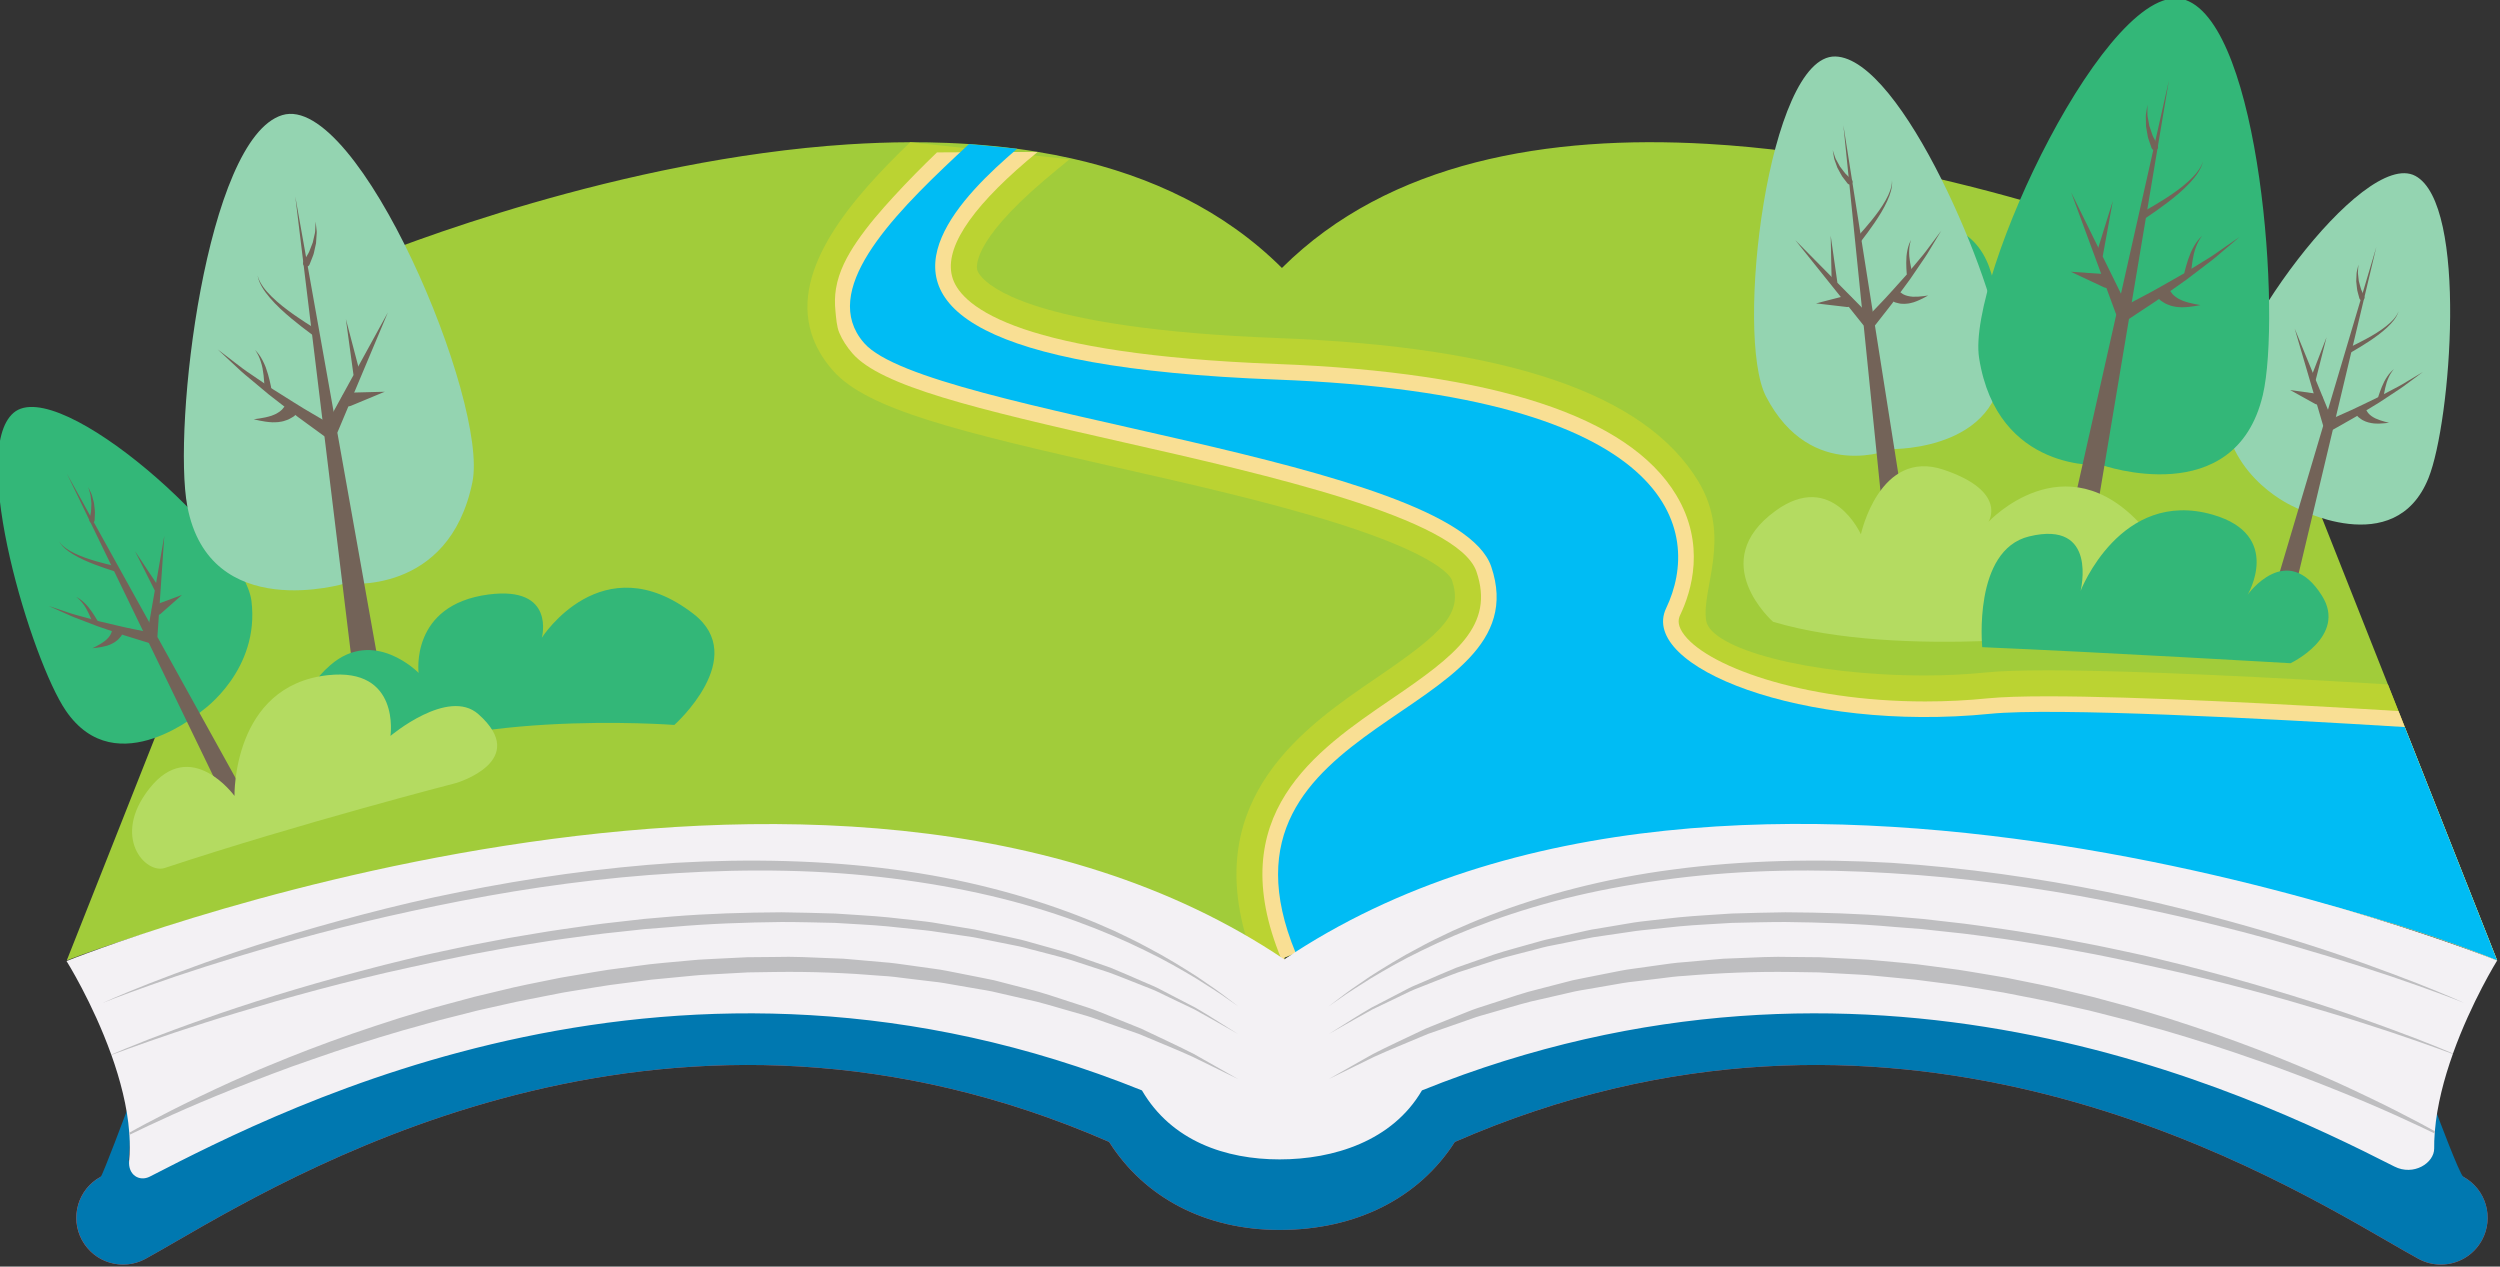<?xml version="1.0" encoding="UTF-8" standalone="no"?>
<!-- Created with Inkscape (http://www.inkscape.org/) -->

<svg
   xmlns:dc="http://purl.org/dc/elements/1.1/"
   xmlns:cc="http://creativecommons.org/ns#"
   xmlns:rdf="http://www.w3.org/1999/02/22-rdf-syntax-ns#"
   xmlns:svg="http://www.w3.org/2000/svg"
   xmlns="http://www.w3.org/2000/svg"
   xmlns:sodipodi="http://sodipodi.sourceforge.net/DTD/sodipodi-0.dtd"
   xmlns:inkscape="http://www.inkscape.org/namespaces/inkscape"
   version="1.1"
   id="svg3736"
   xml:space="preserve"
   width="6000.001"
   height="3039.769"
   viewBox="0 0 6000.001 3039.769"
   sodipodi:docname="logo-no-text.svg"
   inkscape:version="0.92.3 (2405546, 2018-03-11)"
   inkscape:export-filename="/home/felicianotech/Desktop/church-logo/samples-round-2.png"
   inkscape:export-xdpi="9.5900002"
   inkscape:export-ydpi="9.5900002"><rect x="0" y="0" width="6000.001" height="3039.769" fill="#333333" stroke="none"/><defs
     id="defs3740"><clipPath
       clipPathUnits="userSpaceOnUse"
       id="clipPath3764-8-8"><path
         d="M 50.544,456.897 H 449.456 V 139.367 H 50.544 Z"
         id="path3762-3-6"
         inkscape:connector-curvature="0" /></clipPath><clipPath
       clipPathUnits="userSpaceOnUse"
       id="clipPath3780-7-5"><path
         d="M 73.143,438.908 H 426.857 V 157.355 H 73.143 Z"
         id="path3778-93-17"
         inkscape:connector-curvature="0" /></clipPath></defs><sodipodi:namedview
     pagecolor="#ffffff"
     bordercolor="#666666"
     borderopacity="1"
     objecttolerance="10"
     gridtolerance="10"
     guidetolerance="10"
     inkscape:pageopacity="0"
     inkscape:pageshadow="2"
     inkscape:window-width="3098"
     inkscape:window-height="1689"
     id="namedview3738"
     showgrid="false"
     inkscape:pagecheckerboard="true"
     inkscape:zoom="0.0885"
     inkscape:cx="1865.7759"
     inkscape:cy="1838.9123"
     inkscape:window-x="102"
     inkscape:window-y="55"
     inkscape:window-maximized="1"
     inkscape:current-layer="g3744"
     fit-margin-top="0"
     fit-margin-left="0"
     fit-margin-right="0"
     fit-margin-bottom="0" /><g
     id="g3744"
     inkscape:groupmode="layer"
     inkscape:label="268054-P5IZAC-326"
     transform="matrix(1.333,0,0,-1.333,-21250.629,-16069.632)"><g
       id="g3792-7-3"
       transform="matrix(9.401,0,0,9.401,15837.83,-14843.612)" /><g
       id="g3822-7-2"
       transform="matrix(10.939,0,0,10.939,20437.973,-13784.586)"><path
         d="m 0,0 c 0,0 -47.786,20.626 -110.196,19.267 -27.315,-0.599 -57.425,-5.413 -87.56,-18.001 -0.625,-0.257 -1.249,-0.523 -1.873,-0.787 V 0 c -0.129,0.085 -0.257,0.162 -0.386,0.239 -0.024,-0.016 -0.042,-0.025 -0.068,-0.043 -0.103,-0.059 -0.214,-0.129 -0.316,-0.196 v 0.479 c -1.71,0.752 -3.43,1.48 -5.148,2.171 -18.387,7.475 -37.089,11.896 -55.252,14.171 -3.19,0.402 -6.363,0.735 -9.51,1.009 -6.2,0.538 -12.331,0.847 -18.334,0.941 C -349.924,19.849 -399.275,0.308 -400.02,0.009 l 31.103,78.58 5.943,15.034 0.684,1.719 7.235,18.274 c 0,0 0.581,0.257 1.685,0.702 8.124,3.36 44.528,17.573 82.01,20.011 3.386,0.213 6.781,0.341 10.159,0.35 2.044,0.008 4.079,-0.034 6.114,-0.111 1.197,-0.043 2.386,-0.111 3.566,-0.188 2.668,-0.172 5.311,-0.428 7.927,-0.778 1.138,-0.154 2.267,-0.317 3.387,-0.514 1.839,-0.299 3.66,-0.65 5.464,-1.051 13.153,-2.933 25.202,-8.56 34.728,-18.053 17.677,17.608 43.998,21.91 69.962,20.43 37.678,-2.146 74.578,-16.471 83.199,-20.002 0.23,-0.094 0.444,-0.189 0.631,-0.266 0.822,-0.341 1.249,-0.53 1.249,-0.53 l 9.475,-23.936 14.29,-36.087 3.225,-8.15 1.736,-4.386 1.043,-2.635 z"
         style="fill:#a1cc3a;fill-opacity:1;fill-rule:nonzero;stroke:none"
         id="path3824-5-9"
         inkscape:connector-curvature="0" /></g><g
       id="g3850-1-0"
       transform="matrix(10.939,0,0,10.939,20072.843,-12967.984)"><path
         d="M 0,0 C 0,0 16.547,-9.025 22.081,4.765 25.784,13.996 28.59,49.834 19.913,54.487 11.237,59.141 -12.608,25.901 -11.649,15.809 -10.566,4.41 0,0 0,0"
         style="fill:#94d4b1;fill-opacity:1;fill-rule:nonzero;stroke:none"
         id="path3852-74-3"
         inkscape:connector-curvature="0" /></g><g
       id="g3854-1-1"
       transform="matrix(10.939,0,0,10.939,20056.329,-13189.533)"><path
         d="M 0,0 15.004,63.05 -3.572,0.542 Z"
         style="fill:#736358;fill-opacity:1;fill-rule:nonzero;stroke:none"
         id="path3856-71-70"
         inkscape:connector-curvature="0" /></g><g
       id="g3858-11-4"
       transform="matrix(10.939,0,0,10.939,20141.776,-12813.54)"><path
         d="m 0,0 -6.255,15.255 4.642,-15.82 c 0.133,-0.455 0.609,-0.714 1.062,-0.581 0.454,0.133 0.714,0.608 0.581,1.063 C 0.021,-0.055 0.013,-0.026 0,0"
         style="fill:#736358;fill-opacity:1;fill-rule:nonzero;stroke:none"
         id="path3860-7-6"
         inkscape:connector-curvature="0" /></g><g
       id="g3862-0-3"
       transform="matrix(10.939,0,0,10.939,20111.727,-12737.61)"><path
         d="M 0,0 1.743,6.874 -0.814,0.261 c -0.085,-0.221 0.025,-0.469 0.245,-0.555 0.219,-0.085 0.468,0.024 0.554,0.245 C -0.01,-0.033 -0.003,-0.016 0,0"
         style="fill:#736358;fill-opacity:1;fill-rule:nonzero;stroke:none"
         id="path3864-4-8"
         inkscape:connector-curvature="0" /></g><g
       id="g3866-0-3"
       transform="matrix(10.939,0,0,10.939,20115.99,-12764.562)"><path
         d="m 0,0 -4.639,0.646 4.072,-2.258 0.023,-0.015 c 0.422,-0.233 0.952,-0.081 1.186,0.339 0.234,0.423 0.083,0.953 -0.339,1.187 C 0.207,-0.048 0.103,-0.013 0,0"
         style="fill:#736358;fill-opacity:1;fill-rule:nonzero;stroke:none"
         id="path3868-85-1"
         inkscape:connector-curvature="0" /></g><g
       id="g3870-1-16"
       transform="matrix(10.939,0,0,10.939,20304.413,-12724.835)"><path
         d="m 0,0 c 0,0 -0.937,-0.562 -2.343,-1.404 -0.351,-0.211 -0.733,-0.44 -1.135,-0.681 -0.402,-0.243 -0.849,-0.456 -1.297,-0.699 -0.902,-0.476 -1.864,-0.983 -2.823,-1.489 -1.969,-0.936 -3.909,-1.914 -5.413,-2.553 -1.491,-0.663 -2.484,-1.105 -2.484,-1.105 l -0.019,-0.008 c -0.432,-0.194 -0.627,-0.699 -0.434,-1.131 0.191,-0.433 0.698,-0.627 1.13,-0.435 0.025,0.011 0.05,0.025 0.075,0.038 0,0 0.955,0.542 2.388,1.355 1.443,0.788 3.302,1.965 5.178,3.094 0.917,0.605 1.834,1.211 2.694,1.778 0.424,0.288 0.849,0.546 1.226,0.826 0.376,0.279 0.734,0.544 1.063,0.787 C -0.878,-0.65 0,0 0,0"
         style="fill:#736358;fill-opacity:1;fill-rule:nonzero;stroke:none"
         id="path3872-66-1"
         inkscape:connector-curvature="0" /></g><g
       id="g3874-2-3"
       transform="matrix(10.939,0,0,10.939,20252.081,-12719.776)"><path
         d="m 0,0 c 0,0 -0.059,-0.055 -0.162,-0.15 -0.099,-0.102 -0.265,-0.218 -0.415,-0.41 -0.162,-0.184 -0.354,-0.403 -0.518,-0.663 -0.184,-0.248 -0.331,-0.542 -0.496,-0.829 -0.294,-0.588 -0.537,-1.201 -0.699,-1.664 -0.16,-0.462 -0.265,-0.771 -0.265,-0.771 -0.078,-0.223 0.041,-0.469 0.266,-0.546 0.226,-0.076 0.469,0.043 0.546,0.268 0.008,0.021 0.014,0.045 0.017,0.065 l 10e-4,0.013 c 0,0 0.052,0.313 0.131,0.784 0.081,0.468 0.214,1.084 0.398,1.687 0.108,0.292 0.202,0.597 0.337,0.86 0.116,0.274 0.259,0.507 0.383,0.71 0.115,0.21 0.263,0.355 0.34,0.471 C -0.049,-0.063 0,0 0,0"
         style="fill:#736358;fill-opacity:1;fill-rule:nonzero;stroke:none"
         id="path3876-1-2"
         inkscape:connector-curvature="0" /></g><g
       id="g3878-9-15"
       transform="matrix(10.939,0,0,10.939,20243.3,-12816.402)"><path
         d="m 0,0 c 0,0 -0.29,0.073 -0.726,0.184 -0.429,0.113 -0.995,0.295 -1.504,0.528 -0.244,0.137 -0.495,0.248 -0.682,0.406 -0.204,0.135 -0.35,0.297 -0.47,0.426 -0.133,0.119 -0.18,0.266 -0.24,0.339 -0.054,0.08 -0.082,0.125 -0.082,0.125 L -3.75,2.076 c -0.265,0.405 -0.806,0.518 -1.21,0.253 -0.405,-0.265 -0.518,-0.808 -0.254,-1.21 0.058,-0.088 0.132,-0.164 0.209,-0.223 0,0 0.077,-0.058 0.212,-0.156 0.14,-0.088 0.309,-0.258 0.562,-0.361 0.245,-0.122 0.524,-0.253 0.836,-0.324 0.305,-0.102 0.635,-0.125 0.952,-0.172 0.636,-0.044 1.245,-0.01 1.697,0.035 C -0.298,-0.033 0,0 0,0"
         style="fill:#736358;fill-opacity:1;fill-rule:nonzero;stroke:none"
         id="path3880-6-4"
         inkscape:connector-curvature="0" /></g><g
       id="g3882-4-17"
       transform="matrix(10.939,0,0,10.939,20260.509,-12615.742)"><path
         d="M 0,0 C 0,0 -0.067,-0.147 -0.187,-0.404 -0.246,-0.533 -0.352,-0.67 -0.454,-0.835 -0.556,-1 -0.714,-1.161 -0.859,-1.35 -1.5,-2.071 -2.523,-2.859 -3.609,-3.542 -4.698,-4.224 -5.836,-4.825 -6.7,-5.255 -7.57,-5.679 -8.151,-5.962 -8.151,-5.962 l -0.004,-0.002 c -0.212,-0.104 -0.302,-0.36 -0.198,-0.573 0.103,-0.212 0.361,-0.3 0.574,-0.196 0.009,0.004 0.019,0.01 0.03,0.016 0,0 0.56,0.332 1.397,0.831 0.836,0.506 1.939,1.209 2.985,1.992 1.046,0.784 2.021,1.673 2.609,2.46 0.137,0.205 0.279,0.378 0.372,0.558 0.09,0.178 0.185,0.325 0.234,0.458 C -0.055,-0.152 0,0 0,0"
         style="fill:#736358;fill-opacity:1;fill-rule:nonzero;stroke:none"
         id="path3884-8-0"
         inkscape:connector-curvature="0" /></g><g
       id="g3886-0-4"
       transform="matrix(10.939,0,0,10.939,20188.18,-12531.513)"><path
         d="m 0,0 c 0,0 -0.076,-0.336 -0.187,-0.842 -0.029,-0.126 -0.06,-0.262 -0.092,-0.408 -0.033,-0.144 -0.023,-0.304 -0.035,-0.468 -0.017,-0.332 -0.032,-0.687 -0.048,-1.043 0.037,-0.351 0.075,-0.702 0.109,-1.032 0.018,-0.337 0.099,-0.639 0.175,-0.898 0.143,-0.524 0.236,-0.875 0.236,-0.875 0.064,-0.229 0.299,-0.364 0.529,-0.302 0.229,0.062 0.365,0.298 0.302,0.528 -0.005,0.02 -0.012,0.04 -0.021,0.059 l -0.03,0.066 c 0,0 -0.131,0.3 -0.331,0.748 -0.105,0.226 -0.225,0.491 -0.288,0.799 -0.083,0.303 -0.169,0.628 -0.257,0.953 -0.037,0.334 -0.073,0.666 -0.108,0.978 -0.011,0.158 -0.047,0.31 -0.037,0.459 0.01,0.148 0.019,0.288 0.027,0.418 C -0.023,-0.344 0,0 0,0"
         style="fill:#736358;fill-opacity:1;fill-rule:nonzero;stroke:none"
         id="path3888-8-7"
         inkscape:connector-curvature="0" /></g><g
       id="g3906-1-0"
       transform="matrix(10.939,0,0,10.939,20437.973,-13784.586)"><path
         d="m -234.978,131.869 c -0.975,-0.795 -3.04,-2.5 -4.186,-3.475 -12.083,-10.296 -11.117,-14.384 -10.972,-14.82 0.257,-0.744 2.84,-5.961 24.749,-9.082 6.43,-0.924 14.537,-1.659 24.732,-2.044 37.815,-1.428 60.442,-9.141 69.174,-23.585 5.592,-9.254 0.47,-17.642 1.291,-22.919 0.718,-4.6 16.692,-9.03 36.036,-9.03 3.336,0 6.705,0.162 9.997,0.496 2.344,0.239 5.772,0.351 10.185,0.351 14.349,0 37.763,-1.215 55.988,-2.318 L -15.205,38.422 0,0 c 0,0 -98.755,42.63 -197.756,1.266 -0.625,-0.257 -1.249,-0.523 -1.873,-0.787 V 0 c -0.129,0.085 -0.257,0.162 -0.386,0.239 -0.128,-0.077 -0.256,-0.154 -0.384,-0.239 v 0.479 c -1.71,0.752 -3.43,1.48 -5.148,2.171 -7.8,24.21 9.51,35.986 21.156,43.913 11.211,7.628 14.188,10.665 12.349,16.069 -0.137,0.385 -1.77,3.908 -18.711,9.278 -11.083,3.506 -24.492,6.542 -36.319,9.219 -26.159,5.918 -41.227,9.577 -46.828,15.957 -1.77,2.01 -2.925,4.08 -3.566,6.166 -3.327,10.775 6.798,22.311 16.265,31.427"
         style="fill:#bbd332;fill-opacity:1;fill-rule:nonzero;stroke:none"
         id="path3908-0-1"
         inkscape:connector-curvature="0"
         sodipodi:nodetypes="ccccsccscsccccccccccccccccc" /></g><g
       id="g3910-22-3"
       transform="matrix(10.939,0,0,10.939,20437.973,-13784.586)"><path
         d="m -240.207,133.088 c -0.556,-0.453 -1.129,-0.932 -1.727,-1.436 -9.724,-8.296 -13.846,-14.846 -12.238,-19.481 0.796,-2.3 3.523,-5.473 11.664,-8.243 7.842,-2.66 20.704,-4.961 41.691,-5.747 35.761,-1.36 57.86,-8.603 65.675,-21.533 4.917,-8.133 2.54,-15.873 0.684,-19.763 -0.29,-0.607 -0.513,-1.471 0.325,-2.814 3.473,-5.498 19.746,-11.433 39.979,-11.433 3.481,0 6.987,0.172 10.425,0.522 2.207,0.214 5.49,0.324 9.757,0.324 14.76,0 39.294,-1.299 57.724,-2.427 L -15.205,38.422 0,0 c 0,0 -98.755,42.63 -197.756,1.266 -0.625,-0.257 -1.249,-0.523 -1.873,-0.787 V 0 c -0.129,0.085 -0.257,0.162 -0.386,0.239 -0.024,-0.016 -0.042,-0.025 -0.068,-0.043 -0.017,0.027 -0.034,0.061 -0.042,0.085 -9.809,23.723 5.687,34.267 18.146,42.75 10.63,7.235 17.001,12.117 13.982,20.978 -3.001,8.816 -34.873,16.025 -58.134,21.294 -24.552,5.549 -39.833,9.235 -44.554,14.605 -0.966,1.103 -1.685,2.241 -2.181,3.404 -0.44,1.028 -0.524,2.484 -0.637,3.591 -0.126,1.234 -0.111,2.479 0.091,3.704 0.466,2.824 1.852,5.401 3.449,7.739 1.818,2.663 3.948,5.11 6.128,7.481 2.268,2.469 4.627,4.854 7.041,7.18"
         style="fill:#f9df94;fill-opacity:1;fill-rule:nonzero;stroke:none"
         id="path3912-9-8"
         inkscape:connector-curvature="0"
         sodipodi:nodetypes="ccccccccscsccccccccccccccccccc" /></g><g
       id="g3914-75-9"
       transform="matrix(10.939,0,0,10.939,20437.973,-13784.586)"
       style="fill:#00bcf4;fill-opacity:1"><path
         d="m -243.594,133.602 c -9.124,-7.774 -22.251,-21.14 -5.242,-29.837 8.039,-4.122 22.816,-7.2 47.924,-8.15 66.138,-2.505 70.123,-25.082 64.137,-37.627 -4.601,-9.637 22.619,-20.455 53.302,-17.385 10.578,1.06 44.811,-0.736 68.268,-2.181 L 0,0 c 0,0 -98.755,42.63 -197.756,1.266 -16.129,38.995 40.8,38.286 32.188,63.572 -6.08,17.839 -92.931,25.082 -103.193,36.764 -0.504,0.572 -0.915,1.154 -1.248,1.752 -4.917,8.843 7.542,20.875 18.488,31.026"
         style="fill:#00bcf4;fill-opacity:1;fill-rule:nonzero;stroke:none"
         id="path3916-6-58"
         inkscape:connector-curvature="0"
         sodipodi:nodetypes="cccccccccccc" /></g><g
       id="g3930-4-9"
       transform="matrix(10.939,0,0,10.939,19743.158,-12710.627)"><path
         d="m 0,0 c -1.071,6.073 -7.758,4.231 -10.905,2.998 0.266,0.72 1.42,2.179 0.786,4.556 -1.71,6.414 -8.836,1.567 -8.836,1.567 0,0 0.428,10.69 -7.27,13.255 -7.696,2.566 -9.834,-8.551 -9.834,-8.551 0,0 -4.364,6.735 -9.008,1.516 -5.636,-6.331 3.45,-10.923 3.45,-10.923 0,0 -9.406,2.993 -11.117,-3.421 -1.71,-6.413 5.986,-7.268 14.11,-6.841 14.674,0.773 26.51,-0.855 26.51,-0.855 0,0 13.397,-0.57 12.114,6.699"
         style="fill:#33b778;fill-opacity:1;fill-rule:nonzero;stroke:none"
         id="path3932-6-19"
         inkscape:connector-curvature="0" /></g><g
       id="g3934-3-73"
       transform="matrix(10.939,0,0,10.939,16307.513,-13333.571)"><path
         d="m 0,0 c 0,0 -14.212,-12.38 -22.587,-0.106 -5.608,8.216 -16.069,42.609 -8.6,49.021 C -23.718,55.329 6.73,28.009 7.97,17.948 9.37,6.584 0,0 0,0"
         style="fill:#33b778;fill-opacity:1;fill-rule:nonzero;stroke:none"
         id="path3936-79-6"
         inkscape:connector-curvature="0" /></g><g
       id="g3938-7-5"
       transform="matrix(10.939,0,0,10.939,16371.383,-13546.362)"><path
         d="M 0,0 -28.237,58.335 3.374,1.3 Z"
         style="fill:#736358;fill-opacity:1;fill-rule:nonzero;stroke:none"
         id="path3940-4-64"
         inkscape:connector-curvature="0" /></g><g
       id="g3942-9-07"
       transform="matrix(10.939,0,0,10.939,16206.924,-13197.609)"><path
         d="M 0,0 2.82,16.243 1.697,-0.206 C 1.666,-0.677 1.257,-1.032 0.785,-1.001 0.313,-0.969 -0.043,-0.561 -0.011,-0.088 -0.009,-0.059 -0.005,-0.028 0,0"
         style="fill:#736358;fill-opacity:1;fill-rule:nonzero;stroke:none"
         id="path3944-1-5"
         inkscape:connector-curvature="0" /></g><g
       id="g3946-7-6"
       transform="matrix(10.939,0,0,10.939,16219.903,-13116.989)"><path
         d="M 0,0 -3.183,6.336 0.739,0.43 C 0.87,0.232 0.816,-0.034 0.62,-0.164 0.422,-0.295 0.157,-0.242 0.025,-0.045 0.016,-0.03 0.007,-0.015 0,0"
         style="fill:#736358;fill-opacity:1;fill-rule:nonzero;stroke:none"
         id="path3948-0-0"
         inkscape:connector-curvature="0" /></g><g
       id="g3950-6-9"
       transform="matrix(10.939,0,0,10.939,16221.553,-13144.23)"><path
         d="M 0,0 4.39,1.631 0.903,-1.452 0.881,-1.472 c -0.36,-0.319 -0.912,-0.285 -1.231,0.076 -0.318,0.362 -0.285,0.913 0.076,1.233 C -0.192,-0.092 -0.097,-0.036 0,0"
         style="fill:#736358;fill-opacity:1;fill-rule:nonzero;stroke:none"
         id="path3952-0-9"
         inkscape:connector-curvature="0" /></g><g
       id="g3954-8-3"
       transform="matrix(10.939,0,0,10.939,16028.996,-13146.046)"><path
         d="m 0,0 c 0,0 1.037,-0.347 2.591,-0.866 0.388,-0.13 0.81,-0.271 1.255,-0.419 0.445,-0.152 0.927,-0.264 1.417,-0.404 0.983,-0.271 2.03,-0.558 3.078,-0.846 2.124,-0.49 4.23,-1.027 5.836,-1.327 1.597,-0.326 2.663,-0.543 2.663,-0.543 l 0.02,-0.004 c 0.464,-0.095 0.763,-0.547 0.668,-1.011 -0.094,-0.464 -0.546,-0.762 -1.01,-0.668 -0.027,0.005 -0.055,0.013 -0.081,0.02 0,0 -1.049,0.324 -2.624,0.809 C 12.234,-4.8 10.166,-4.052 8.09,-3.353 7.064,-2.959 6.039,-2.565 5.077,-2.197 4.6,-2.008 4.128,-1.849 3.701,-1.655 3.272,-1.463 2.867,-1.281 2.494,-1.115 0.998,-0.446 0,0 0,0"
         style="fill:#736358;fill-opacity:1;fill-rule:nonzero;stroke:none"
         id="path3956-53-6"
         inkscape:connector-curvature="0" /></g><g
       id="g3958-9-3"
       transform="matrix(10.939,0,0,10.939,16079.005,-13129.83)"><path
         d="M 0,0 C 0,0 0.069,-0.04 0.191,-0.111 0.309,-0.189 0.497,-0.267 0.686,-0.422 0.882,-0.567 1.117,-0.74 1.333,-0.958 1.568,-1.161 1.774,-1.416 1.996,-1.661 2.411,-2.171 2.78,-2.719 3.038,-3.135 3.292,-3.553 3.462,-3.83 3.462,-3.83 3.586,-4.032 3.522,-4.298 3.32,-4.421 3.117,-4.544 2.853,-4.479 2.729,-4.277 c -0.012,0.019 -0.022,0.04 -0.031,0.06 l -0.004,0.013 c 0,0 -0.119,0.295 -0.296,0.737 -0.181,0.44 -0.442,1.013 -0.752,1.561 C 1.478,-1.644 1.32,-1.366 1.132,-1.139 0.959,-0.896 0.77,-0.7 0.604,-0.528 0.447,-0.347 0.272,-0.237 0.17,-0.142 0.062,-0.051 0,0 0,0"
         style="fill:#736358;fill-opacity:1;fill-rule:nonzero;stroke:none"
         id="path3960-4-6"
         inkscape:connector-curvature="0" /></g><g
       id="g3962-1-3"
       transform="matrix(10.939,0,0,10.939,16108.408,-13222.295)"><path
         d="M 0,0 C 0,0 0.268,0.135 0.668,0.338 1.064,0.541 1.578,0.839 2.025,1.177 2.232,1.362 2.454,1.525 2.602,1.721 2.773,1.896 2.879,2.086 2.969,2.237 3.075,2.383 3.088,2.535 3.132,2.62 3.166,2.709 3.185,2.76 3.185,2.76 L 3.214,2.836 C 3.386,3.289 3.891,3.516 4.342,3.345 4.793,3.173 5.021,2.667 4.85,2.217 4.813,2.118 4.757,2.029 4.693,1.954 4.693,1.954 4.631,1.882 4.522,1.756 4.404,1.641 4.275,1.438 4.05,1.282 3.838,1.11 3.591,0.923 3.303,0.786 3.027,0.62 2.711,0.526 2.412,0.413 1.798,0.232 1.198,0.135 0.747,0.081 0.299,0.033 0,0 0,0"
         style="fill:#736358;fill-opacity:1;fill-rule:nonzero;stroke:none"
         id="path3964-5-3"
         inkscape:connector-curvature="0" /></g><g
       id="g3966-41-22"
       transform="matrix(10.939,0,0,10.939,16048.357,-13030.047)"><path
         d="m 0,0 c 0,0 0.098,-0.13 0.27,-0.355 0.085,-0.114 0.218,-0.224 0.353,-0.363 0.136,-0.138 0.324,-0.262 0.508,-0.414 0.78,-0.567 1.95,-1.116 3.157,-1.55 1.211,-0.431 2.451,-0.772 3.388,-1.006 0.941,-0.227 1.568,-0.377 1.568,-0.377 L 9.249,-4.067 C 9.479,-4.123 9.621,-4.354 9.565,-4.584 9.51,-4.813 9.278,-4.955 9.048,-4.898 c -0.011,0.002 -0.023,0.005 -0.033,0.009 0,0 -0.618,0.203 -1.544,0.51 -0.925,0.314 -2.153,0.762 -3.344,1.302 -1.189,0.54 -2.333,1.198 -3.079,1.841 -0.176,0.17 -0.353,0.309 -0.482,0.463 C 0.44,-0.618 0.315,-0.495 0.239,-0.377 0.087,-0.137 0,0 0,0"
         style="fill:#736358;fill-opacity:1;fill-rule:nonzero;stroke:none"
         id="path3968-5-3"
         inkscape:connector-curvature="0" /></g><g
       id="g3970-5-4"
       transform="matrix(10.939,0,0,10.939,16100.849,-12932.209)"><path
         d="M 0,0 C 0,0 0.146,-0.312 0.364,-0.782 0.418,-0.899 0.478,-1.025 0.541,-1.16 0.604,-1.294 0.628,-1.453 0.677,-1.61 0.763,-1.932 0.855,-2.274 0.947,-2.618 0.987,-2.97 1.026,-3.321 1.063,-3.65 1.118,-3.983 1.104,-4.295 1.086,-4.564 1.06,-5.108 1.043,-5.47 1.043,-5.47 1.032,-5.707 0.83,-5.89 0.593,-5.879 c -0.237,0.012 -0.421,0.213 -0.409,0.45 0.001,0.022 0.003,0.042 0.007,0.064 l 0.015,0.069 c 0,0 0.065,0.322 0.162,0.804 0.055,0.242 0.115,0.526 0.111,0.841 0.014,0.315 0.029,0.65 0.043,0.986 C 0.487,-2.332 0.451,-2 0.417,-1.687 0.395,-1.53 0.397,-1.373 0.355,-1.229 0.314,-1.088 0.275,-0.953 0.239,-0.829 0.096,-0.332 0,0 0,0"
         style="fill:#736358;fill-opacity:1;fill-rule:nonzero;stroke:none"
         id="path3972-4-5"
         inkscape:connector-curvature="0" /></g><g
       id="g3974-9-43"
       transform="matrix(10.939,0,0,10.939,19348.567,-12863.736)"><path
         d="M 0,0 C 0,0 19.541,-0.322 18.048,16.215 17.049,27.287 1.642,64.387 -9.358,64.613 -20.358,64.839 -25.972,18.698 -20.749,8.646 -13.317,-5.658 0,0 0,0"
         style="fill:#94d4b1;fill-opacity:1;fill-rule:nonzero;stroke:none"
         id="path3976-83-3"
         inkscape:connector-curvature="0" /></g><g
       id="g3978-85-4"
       transform="matrix(10.939,0,0,10.939,19379.963,-13036.413)"><path
         d="M 0,0 -10.89,69.096 -3.788,-0.926 Z"
         style="fill:#736358;fill-opacity:1;fill-rule:nonzero;stroke:none"
         id="path3980-2-5"
         inkscape:connector-curvature="0" /></g><g
       id="g3982-22-65"
       transform="matrix(10.939,0,0,10.939,19311.008,-12626.008)"><path
         d="M 0,0 -12.503,12.66 -1.378,-1.229 c 0.318,-0.396 0.899,-0.462 1.298,-0.142 0.399,0.319 0.463,0.9 0.143,1.298 C 0.044,-0.048 0.022,-0.023 0,0"
         style="fill:#736358;fill-opacity:1;fill-rule:nonzero;stroke:none"
         id="path3984-70-4"
         inkscape:connector-curvature="0" /></g><g
       id="g3986-3-9"
       transform="matrix(10.939,0,0,10.939,19249.863,-12562.545)"><path
         d="m 0,0 -1.081,7.577 0.159,-7.651 c 0.007,-0.256 0.219,-0.459 0.474,-0.452 0.255,0.005 0.459,0.214 0.453,0.471 C 0.004,-0.037 0.001,-0.018 0,0"
         style="fill:#736358;fill-opacity:1;fill-rule:nonzero;stroke:none"
         id="path3988-46-1"
         inkscape:connector-curvature="0" /></g><g
       id="g3990-3-9"
       transform="matrix(10.939,0,0,10.939,19265.171,-12587.712)"><path
         d="M 0,0 -4.896,-1.257 0.095,-1.842 0.124,-1.847 C 0.642,-1.908 1.109,-1.538 1.17,-1.021 1.229,-0.504 0.861,-0.037 0.344,0.023 0.227,0.038 0.106,0.029 0,0"
         style="fill:#736358;fill-opacity:1;fill-rule:nonzero;stroke:none"
         id="path3992-63-5"
         inkscape:connector-curvature="0" /></g><g
       id="g3994-3-60"
       transform="matrix(10.939,0,0,10.939,19436.974,-12470.741)"><path
         d="m 0,0 c 0,0 -0.707,-0.946 -1.763,-2.365 -0.265,-0.354 -0.551,-0.738 -0.855,-1.142 -0.301,-0.41 -0.66,-0.805 -1.006,-1.232 -0.706,-0.844 -1.458,-1.745 -2.209,-2.645 -1.581,-1.742 -3.115,-3.514 -4.355,-4.77 -1.215,-1.273 -2.027,-2.12 -2.027,-2.12 l -0.016,-0.018 c -0.351,-0.368 -0.339,-0.954 0.032,-1.306 0.367,-0.353 0.953,-0.339 1.305,0.03 0.022,0.022 0.041,0.045 0.061,0.067 0,0 0.73,0.934 1.826,2.334 1.118,1.378 2.491,3.315 3.9,5.213 0.668,0.981 1.335,1.96 1.96,2.88 0.306,0.461 0.626,0.893 0.885,1.327 0.262,0.434 0.51,0.846 0.739,1.224 C -0.609,-1.01 0,0 0,0"
         style="fill:#736358;fill-opacity:1;fill-rule:nonzero;stroke:none"
         id="path3996-4-4"
         inkscape:connector-curvature="0" /></g><g
       id="g3998-4-1"
       transform="matrix(10.939,0,0,10.939,19382.644,-12487.171)"><path
         d="m 0,0 c 0,0 -0.036,-0.078 -0.1,-0.216 -0.056,-0.142 -0.174,-0.326 -0.248,-0.58 -0.084,-0.249 -0.185,-0.548 -0.242,-0.873 -0.085,-0.325 -0.108,-0.677 -0.155,-1.031 -0.053,-0.708 -0.043,-1.421 -0.018,-1.949 0.034,-0.527 0.053,-0.879 0.053,-0.879 0.016,-0.254 0.236,-0.45 0.49,-0.433 0.256,0.015 0.451,0.233 0.435,0.489 0,0.025 -0.003,0.05 -0.009,0.073 l -0.004,0.014 c 0,0 -0.077,0.334 -0.191,0.836 -0.112,0.502 -0.232,1.17 -0.295,1.847 -0.013,0.336 -0.045,0.679 -0.017,0.997 0.003,0.321 0.052,0.611 0.092,0.866 0.027,0.256 0.115,0.461 0.146,0.61 C -0.022,-0.083 0,0 0,0"
         style="fill:#736358;fill-opacity:1;fill-rule:nonzero;stroke:none"
         id="path4000-3-8"
         inkscape:connector-curvature="0" /></g><g
       id="g4002-9-4"
       transform="matrix(10.939,0,0,10.939,19413.537,-12587.226)"><path
         d="m 0,0 c 0,0 -0.32,-0.045 -0.801,-0.113 -0.475,-0.063 -1.114,-0.116 -1.719,-0.093 -0.298,0.038 -0.594,0.047 -0.846,0.129 -0.259,0.048 -0.471,0.151 -0.645,0.231 -0.181,0.064 -0.289,0.192 -0.379,0.24 -0.085,0.057 -0.133,0.09 -0.133,0.09 L -4.597,0.535 C -5.026,0.83 -5.613,0.719 -5.909,0.29 c -0.294,-0.43 -0.184,-1.018 0.246,-1.312 0.093,-0.065 0.197,-0.111 0.299,-0.137 0,0 0.099,-0.026 0.274,-0.07 0.175,-0.028 0.414,-0.128 0.71,-0.13 0.294,-0.02 0.628,-0.036 0.968,0.021 0.347,0.024 0.684,0.135 1.019,0.218 0.654,0.219 1.247,0.502 1.682,0.731 C -0.285,-0.155 0,0 0,0"
         style="fill:#736358;fill-opacity:1;fill-rule:nonzero;stroke:none"
         id="path4004-7-29"
         inkscape:connector-curvature="0" /></g><g
       id="g4006-2-9"
       transform="matrix(10.939,0,0,10.939,19348.385,-12379.858)"><path
         d="m 0,0 c 0,0 -0.008,-0.174 -0.021,-0.479 -0.006,-0.155 -0.056,-0.334 -0.09,-0.54 -0.035,-0.207 -0.125,-0.432 -0.195,-0.68 -0.341,-0.983 -1.041,-2.191 -1.844,-3.317 -0.808,-1.128 -1.698,-2.195 -2.383,-2.979 -0.695,-0.78 -1.158,-1.301 -1.158,-1.301 l -0.004,-0.003 c -0.169,-0.191 -0.152,-0.483 0.039,-0.653 0.19,-0.17 0.482,-0.152 0.651,0.038 0.009,0.01 0.018,0.021 0.025,0.031 0,0 0.421,0.559 1.054,1.401 0.627,0.848 1.439,2.003 2.163,3.214 0.72,1.211 1.33,2.499 1.596,3.526 0.051,0.261 0.121,0.492 0.14,0.709 0.017,0.214 0.053,0.401 0.046,0.553 C 0.006,-0.174 0,0 0,0"
         style="fill:#736358;fill-opacity:1;fill-rule:nonzero;stroke:none"
         id="path4008-5-8"
         inkscape:connector-curvature="0" /></g><g
       id="g4010-89-3"
       transform="matrix(10.939,0,0,10.939,19241.606,-12325.442)"><path
         d="M 0,0 C 0,0 0.063,-0.368 0.159,-0.918 0.183,-1.055 0.208,-1.205 0.235,-1.362 0.261,-1.52 0.338,-1.675 0.391,-1.844 0.513,-2.183 0.643,-2.543 0.772,-2.904 0.954,-3.24 1.135,-3.576 1.305,-3.891 1.462,-4.22 1.666,-4.487 1.849,-4.715 2.205,-5.181 2.443,-5.491 2.443,-5.491 2.6,-5.693 2.891,-5.732 3.095,-5.576 c 0.203,0.155 0.24,0.447 0.085,0.65 -0.014,0.018 -0.03,0.036 -0.045,0.051 l -0.056,0.054 c 0,0 -0.256,0.244 -0.64,0.611 -0.196,0.181 -0.426,0.397 -0.616,0.678 -0.205,0.27 -0.426,0.559 -0.644,0.847 C 1.004,-2.368 0.832,-2.05 0.669,-1.754 0.592,-1.6 0.493,-1.462 0.442,-1.31 0.392,-1.159 0.343,-1.015 0.299,-0.883 0.12,-0.354 0,0 0,0"
         style="fill:#736358;fill-opacity:1;fill-rule:nonzero;stroke:none"
         id="path4012-02-5"
         inkscape:connector-curvature="0" /></g><g
       id="g4014-47-38"
       transform="matrix(10.939,0,0,10.939,19726.056,-12892.481)"><path
         d="M 0,0 C 0,0 21.961,-7.734 26.51,11.516 29.557,24.404 26.142,72.138 13.797,76.542 1.452,80.947 -22.293,30.925 -20.184,17.598 -17.182,-1.369 0,0 0,0"
         style="fill:#33b778;fill-opacity:1;fill-rule:nonzero;stroke:none"
         id="path4016-6-7"
         inkscape:connector-curvature="0" /></g><g
       id="g4018-5-5"
       transform="matrix(10.939,0,0,10.939,19696.412,-13099.438)"><path
         d="M 0,0 13.756,82.184 -4.631,0.383 Z"
         style="fill:#736358;fill-opacity:1;fill-rule:nonzero;stroke:none"
         id="path4020-7-4"
         inkscape:connector-curvature="0" /></g><g
       id="g4022-1-3"
       transform="matrix(10.939,0,0,10.939,19773.282,-12609.686)"><path
         d="m 0,0 -9.352,19.022 7.331,-19.89 c 0.21,-0.569 0.843,-0.861 1.415,-0.651 0.571,0.21 0.861,0.843 0.651,1.413 C 0.031,-0.07 0.018,-0.034 0,0"
         style="fill:#736358;fill-opacity:1;fill-rule:nonzero;stroke:none"
         id="path4024-3-3"
         inkscape:connector-curvature="0" /></g><g
       id="g4026-33-0"
       transform="matrix(10.939,0,0,10.939,19728.129,-12514.903)"><path
         d="M 0,0 1.638,8.969 -1.068,0.264 c -0.09,-0.292 0.073,-0.601 0.364,-0.69 0.289,-0.091 0.599,0.07 0.688,0.362 C -0.009,-0.044 -0.005,-0.021 0,0"
         style="fill:#736358;fill-opacity:1;fill-rule:nonzero;stroke:none"
         id="path4028-8-78"
         inkscape:connector-curvature="0" /></g><g
       id="g4030-5-4"
       transform="matrix(10.939,0,0,10.939,19735.937,-12549.112)"><path
         d="m 0,0 -6.007,0.425 5.419,-2.542 0.032,-0.018 C 0.005,-2.398 0.673,-2.156 0.937,-1.596 1.2,-1.034 0.959,-0.367 0.397,-0.104 0.271,-0.043 0.132,-0.008 0,0"
         style="fill:#736358;fill-opacity:1;fill-rule:nonzero;stroke:none"
         id="path4032-1-44"
         inkscape:connector-curvature="0" /></g><g
       id="g4034-08-9"
       transform="matrix(10.939,0,0,10.939,19974.194,-12481.744)"><path
         d="m 0,0 c 0,0 -1.155,-0.803 -2.886,-2.007 -0.432,-0.3 -0.9,-0.626 -1.396,-0.969 -0.495,-0.349 -1.049,-0.66 -1.602,-1.012 C -7,-4.676 -8.188,-5.41 -9.378,-6.144 c -2.442,-1.372 -4.845,-2.795 -6.72,-3.747 -1.853,-0.98 -3.088,-1.632 -3.088,-1.632 l -0.025,-0.013 c -0.537,-0.284 -0.744,-0.95 -0.459,-1.488 0.283,-0.538 0.951,-0.742 1.489,-0.459 0.032,0.017 0.062,0.036 0.092,0.053 0,0 1.179,0.78 2.945,1.949 1.783,1.136 4.065,2.807 6.372,4.42 1.126,0.856 2.249,1.711 3.301,2.515 0.521,0.405 1.045,0.773 1.501,1.166 0.46,0.392 0.894,0.763 1.296,1.103 C -1.071,-0.911 0,0 0,0"
         style="fill:#736358;fill-opacity:1;fill-rule:nonzero;stroke:none"
         id="path4036-76-8"
         inkscape:connector-curvature="0" /></g><g
       id="g4038-35-51"
       transform="matrix(10.939,0,0,10.939,19906.607,-12479.816)"><path
         d="m 0,0 c 0,0 -0.07,-0.075 -0.195,-0.206 -0.117,-0.14 -0.32,-0.303 -0.498,-0.562 -0.19,-0.251 -0.418,-0.55 -0.604,-0.896 -0.218,-0.335 -0.378,-0.723 -0.564,-1.107 -0.327,-0.779 -0.585,-1.588 -0.754,-2.195 -0.163,-0.607 -0.273,-1.013 -0.273,-1.013 -0.079,-0.292 0.097,-0.597 0.392,-0.674 0.294,-0.08 0.597,0.094 0.675,0.389 0.009,0.028 0.014,0.057 0.017,0.085 v 0.018 c 0,0 0.039,0.407 0.1,1.017 0.062,0.609 0.179,1.408 0.363,2.197 0.112,0.385 0.205,0.785 0.357,1.133 0.126,0.362 0.289,0.671 0.43,0.944 0.128,0.279 0.305,0.478 0.396,0.635 C -0.057,-0.085 0,0 0,0"
         style="fill:#736358;fill-opacity:1;fill-rule:nonzero;stroke:none"
         id="path4040-08-7"
         inkscape:connector-curvature="0" /></g><g
       id="g4042-04-2"
       transform="matrix(10.939,0,0,10.939,19903.765,-12604.52)"><path
         d="M 0,0 C 0,0 -0.38,0.069 -0.947,0.174 -1.509,0.282 -2.25,0.462 -2.924,0.717 -3.246,0.872 -3.579,0.995 -3.832,1.181 -4.106,1.334 -4.307,1.529 -4.473,1.687 -4.655,1.827 -4.728,2.012 -4.812,2.1 -4.886,2.197 -4.929,2.252 -4.929,2.252 L -4.991,2.338 C -5.366,2.833 -6.07,2.929 -6.566,2.556 -7.062,2.18 -7.159,1.475 -6.785,0.98 c 0.081,-0.108 0.181,-0.199 0.288,-0.267 0,0 0.103,-0.067 0.282,-0.183 0.188,-0.098 0.42,-0.301 0.754,-0.414 0.324,-0.134 0.696,-0.278 1.102,-0.342 0.399,-0.103 0.824,-0.105 1.233,-0.137 0.821,0 1.599,0.095 2.176,0.191 C -0.38,-0.068 0,0 0,0"
         style="fill:#736358;fill-opacity:1;fill-rule:nonzero;stroke:none"
         id="path4044-1-7"
         inkscape:connector-curvature="0" /></g><g
       id="g4046-1-9"
       transform="matrix(10.939,0,0,10.939,19908.358,-12345.631)"><path
         d="M 0,0 C 0,0 -0.073,-0.194 -0.203,-0.535 -0.269,-0.706 -0.394,-0.89 -0.51,-1.11 -0.626,-1.33 -0.814,-1.551 -0.985,-1.805 -1.743,-2.786 -2.987,-3.888 -4.322,-4.857 -5.658,-5.828 -7.066,-6.697 -8.138,-7.324 -9.216,-7.943 -9.937,-8.358 -9.937,-8.358 L -9.941,-8.36 c -0.265,-0.152 -0.355,-0.489 -0.204,-0.752 0.152,-0.264 0.489,-0.354 0.751,-0.202 0.014,0.006 0.027,0.016 0.04,0.024 0,0 0.687,0.474 1.719,1.186 1.029,0.722 2.382,1.721 3.656,2.816 1.271,1.097 2.446,2.322 3.133,3.383 0.156,0.275 0.324,0.509 0.427,0.748 0.101,0.236 0.211,0.432 0.26,0.607 C -0.058,-0.2 0,0 0,0"
         style="fill:#736358;fill-opacity:1;fill-rule:nonzero;stroke:none"
         id="path4048-3-6"
         inkscape:connector-curvature="0" /></g><g
       id="g4050-5-0"
       transform="matrix(10.939,0,0,10.939,19808.234,-12243.873)"><path
         d="m 0,0 c 0,0 -0.066,-0.438 -0.167,-1.097 -0.025,-0.164 -0.053,-0.342 -0.081,-0.53 -0.029,-0.189 -0.001,-0.394 -0.007,-0.605 0.012,-0.428 0.023,-0.884 0.031,-1.34 0.079,-0.449 0.158,-0.896 0.231,-1.317 0.053,-0.43 0.182,-0.81 0.304,-1.136 0.227,-0.661 0.378,-1.101 0.378,-1.101 0.101,-0.288 0.415,-0.442 0.705,-0.341 0.288,0.098 0.44,0.413 0.34,0.702 -0.007,0.026 -0.018,0.051 -0.031,0.075 L 1.66,-6.608 c 0,0 -0.196,0.372 -0.491,0.931 -0.155,0.279 -0.333,0.609 -0.44,0.998 -0.131,0.383 -0.271,0.793 -0.41,1.201 C 0.241,-3.054 0.166,-2.631 0.094,-2.234 0.065,-2.031 0.005,-1.838 0.006,-1.646 0.005,-1.457 0.005,-1.276 0.004,-1.11 0.002,-0.445 0,0 0,0"
         style="fill:#736358;fill-opacity:1;fill-rule:nonzero;stroke:none"
         id="path4052-93-8"
         inkscape:connector-curvature="0" /></g><g
       id="g4054-4-2"
       transform="matrix(10.939,0,0,10.939,16563.316,-13105.72)"><path
         d="m 0,0 c 0,0 -22.284,-6.743 -25.967,12.691 -2.467,13.012 3.082,60.544 15.611,64.392 C 2.173,80.931 23.656,29.896 20.952,16.676 17.104,-2.138 0,0 0,0"
         style="fill:#94d4b1;fill-opacity:1;fill-rule:nonzero;stroke:none"
         id="path4056-1-3"
         inkscape:connector-curvature="0" /></g><g
       id="g4058-5-9"
       transform="matrix(10.939,0,0,10.939,16583.659,-13313.799)"><path
         d="M 0,0 -10.063,82.717 4.643,0.176 Z"
         style="fill:#736358;fill-opacity:1;fill-rule:nonzero;stroke:none"
         id="path4060-0-11"
         inkscape:connector-curvature="0" /></g><g
       id="g4062-83-2"
       transform="matrix(10.939,0,0,10.939,16528.796,-12821.093)"><path
         d="M 0,0 10.194,18.584 1.98,-0.957 C 1.745,-1.516 1.1,-1.781 0.538,-1.544 -0.022,-1.31 -0.285,-0.664 -0.05,-0.104 -0.035,-0.068 -0.019,-0.033 0,0"
         style="fill:#736358;fill-opacity:1;fill-rule:nonzero;stroke:none"
         id="path4064-56-8"
         inkscape:connector-curvature="0" /></g><g
       id="g4066-5-5"
       transform="matrix(10.939,0,0,10.939,16578.147,-12728.424)"><path
         d="M 0,0 -1.233,9.033 1.079,0.215 C 1.155,-0.08 0.979,-0.382 0.686,-0.458 0.391,-0.535 0.09,-0.361 0.013,-0.065 0.007,-0.045 0.003,-0.021 0,0"
         style="fill:#736358;fill-opacity:1;fill-rule:nonzero;stroke:none"
         id="path4068-9-3"
         inkscape:connector-curvature="0" /></g><g
       id="g4070-90-5"
       transform="matrix(10.939,0,0,10.939,16568.822,-12762.254)"><path
         d="M 0,0 6.02,0.155 0.493,-2.142 0.459,-2.157 c -0.572,-0.239 -1.229,0.033 -1.466,0.605 -0.238,0.572 0.033,1.229 0.605,1.465 0.13,0.056 0.27,0.084 0.402,0.087"
         style="fill:#736358;fill-opacity:1;fill-rule:nonzero;stroke:none"
         id="path4072-7-2"
         inkscape:connector-curvature="0" /></g><g
       id="g4074-63-9"
       transform="matrix(10.939,0,0,10.939,16333.829,-12684.285)"><path
         d="m 0,0 c 0,0 1.117,-0.854 2.792,-2.135 0.418,-0.318 0.872,-0.666 1.351,-1.029 0.479,-0.371 1.019,-0.707 1.556,-1.084 1.083,-0.736 2.238,-1.523 3.393,-2.31 2.379,-1.48 4.716,-3.009 6.545,-4.044 1.808,-1.062 3.013,-1.768 3.013,-1.768 l 0.024,-0.015 c 0.524,-0.307 0.7,-0.981 0.392,-1.507 -0.308,-0.524 -0.983,-0.699 -1.508,-0.391 -0.031,0.017 -0.061,0.038 -0.09,0.056 0,0 -1.142,0.832 -2.854,2.079 -1.73,1.215 -3.936,2.987 -6.168,4.702 C 7.36,-6.541 6.277,-5.637 5.261,-4.787 4.759,-4.358 4.252,-3.968 3.813,-3.555 3.372,-3.143 2.954,-2.752 2.568,-2.395 1.028,-0.959 0,0 0,0"
         style="fill:#736358;fill-opacity:1;fill-rule:nonzero;stroke:none"
         id="path4076-7-97"
         inkscape:connector-curvature="0" /></g><g
       id="g4078-61-9"
       transform="matrix(10.939,0,0,10.939,16401.421,-12685.385)"><path
         d="M 0,0 C 0,0 0.067,-0.078 0.186,-0.215 0.296,-0.36 0.492,-0.532 0.658,-0.799 0.837,-1.058 1.051,-1.366 1.222,-1.72 1.423,-2.065 1.567,-2.46 1.736,-2.851 2.027,-3.645 2.25,-4.464 2.39,-5.079 2.525,-5.692 2.617,-6.103 2.617,-6.103 2.683,-6.397 2.495,-6.694 2.197,-6.759 1.9,-6.825 1.604,-6.638 1.539,-6.339 1.532,-6.312 1.528,-6.282 1.526,-6.253 v 0.018 c 0,0 -0.021,0.408 -0.053,1.019 -0.036,0.612 -0.117,1.415 -0.265,2.212 -0.096,0.39 -0.171,0.793 -0.306,1.148 C 0.794,-1.489 0.644,-1.173 0.515,-0.894 0.399,-0.609 0.232,-0.403 0.148,-0.242 0.054,-0.088 0,0 0,0"
         style="fill:#736358;fill-opacity:1;fill-rule:nonzero;stroke:none"
         id="path4080-50-8"
         inkscape:connector-curvature="0" /></g><g
       id="g4082-65-5"
       transform="matrix(10.939,0,0,10.939,16398.692,-12810.1)"><path
         d="m 0,0 c 0,0 0.381,0.053 0.953,0.132 0.566,0.082 1.315,0.23 1.999,0.454 0.33,0.14 0.667,0.248 0.928,0.423 0.282,0.14 0.491,0.327 0.662,0.476 C 4.731,1.617 4.812,1.798 4.9,1.883 4.978,1.976 5.022,2.03 5.022,2.03 L 5.09,2.112 C 5.486,2.59 6.195,2.655 6.674,2.261 7.152,1.862 7.217,1.153 6.821,0.676 6.736,0.571 6.631,0.485 6.522,0.422 6.522,0.422 6.416,0.36 6.231,0.252 6.04,0.162 5.798,-0.029 5.46,-0.128 5.13,-0.248 4.752,-0.375 4.344,-0.42 3.939,-0.506 3.516,-0.488 3.105,-0.502 2.284,-0.466 1.512,-0.335 0.94,-0.214 0.376,-0.085 0,0 0,0"
         style="fill:#736358;fill-opacity:1;fill-rule:nonzero;stroke:none"
         id="path4084-0-5"
         inkscape:connector-curvature="0" /></g><g
       id="g4086-8-2"
       transform="matrix(10.939,0,0,10.939,16405.683,-12551.259)"><path
         d="m 0,0 c 0,0 0.064,-0.197 0.18,-0.543 0.057,-0.174 0.173,-0.363 0.279,-0.588 0.107,-0.226 0.284,-0.455 0.444,-0.717 0.714,-1.013 1.908,-2.17 3.197,-3.197 1.292,-1.03 2.659,-1.962 3.702,-2.636 1.05,-0.668 1.75,-1.114 1.75,-1.114 L 9.558,-8.796 C 9.814,-8.96 9.89,-9.3 9.727,-9.557 9.563,-9.814 9.223,-9.889 8.967,-9.726 c -0.013,0.008 -0.026,0.018 -0.038,0.027 0,0 -0.665,0.503 -1.665,1.261 C 6.269,-7.671 4.962,-6.612 3.738,-5.461 2.517,-4.308 1.399,-3.032 0.76,-1.94 0.616,-1.659 0.459,-1.417 0.367,-1.175 0.277,-0.935 0.176,-0.733 0.134,-0.557 0.049,-0.202 0,0 0,0"
         style="fill:#736358;fill-opacity:1;fill-rule:nonzero;stroke:none"
         id="path4088-12-1"
         inkscape:connector-curvature="0" /></g><g
       id="g4090-2-4"
       transform="matrix(10.939,0,0,10.939,16510.262,-12454.088)"><path
         d="M 0,0 C 0,0 0.047,-0.441 0.118,-1.103 0.136,-1.268 0.154,-1.447 0.175,-1.636 0.196,-1.826 0.159,-2.03 0.153,-2.241 0.124,-2.667 0.094,-3.123 0.063,-3.579 c -0.099,-0.444 -0.197,-0.887 -0.289,-1.304 -0.072,-0.428 -0.219,-0.801 -0.353,-1.122 -0.257,-0.65 -0.429,-1.083 -0.429,-1.083 -0.113,-0.283 -0.434,-0.423 -0.719,-0.309 -0.282,0.111 -0.421,0.433 -0.309,0.717 0.01,0.025 0.022,0.05 0.036,0.073 l 0.045,0.08 c 0,0 0.214,0.363 0.533,0.908 0.168,0.272 0.36,0.594 0.485,0.978 0.147,0.376 0.306,0.78 0.463,1.181 0.096,0.42 0.189,0.839 0.28,1.233 0.038,0.202 0.106,0.391 0.114,0.583 0.009,0.189 0.018,0.37 0.026,0.536 C -0.021,-0.444 0,0 0,0"
         style="fill:#736358;fill-opacity:1;fill-rule:nonzero;stroke:none"
         id="path4092-6-2"
         inkscape:connector-curvature="0" /></g><g
       id="g4106-9-6"
       transform="matrix(10.939,0,0,10.939,19134.26,-13174.728)"><path
         d="m 0,0 c 0,0 -11.214,9.851 0.422,18.276 9.319,6.747 14.035,-3.885 14.035,-3.885 0,0 3.049,14.214 13.65,10.628 10.6,-3.587 7.344,-8.574 7.344,-8.574 0,0 12.516,13.496 25.235,-0.602 C 68.587,7.084 54.32,-1.597 54.32,-1.597 54.32,-1.597 21.174,-6.316 0,0"
         style="fill:#b4db61;fill-opacity:1;fill-rule:nonzero;stroke:none"
         id="path4108-1-7"
         inkscape:connector-curvature="0" /></g><g
       id="g4110-0-9"
       transform="matrix(10.939,0,0,10.939,16568.363,-13450.029)"><path
         d="m 0,0 c 0,0 -13.745,8.668 -2.868,18.055 7.197,6.212 14.504,-1.301 14.504,-1.301 0,0 -1.463,11.219 11.519,12.907 11.097,1.443 8.765,-7.114 8.765,-7.114 0,0 9.888,15.525 24.932,3.941 9.346,-7.197 -3.128,-18.3 -3.128,-18.3 C 53.724,8.188 15.74,11.066 0,0"
         style="fill:#33b778;fill-opacity:1;fill-rule:nonzero;stroke:none"
         id="path4112-4-86"
         inkscape:connector-curvature="0" /></g><g
       id="g4114-2-16"
       transform="matrix(10.939,0,0,10.939,19510.863,-13220.437)"><path
         d="m 0,0 c 0,0 -1.571,15.981 7.722,18.23 11.412,2.761 8.465,-8.968 8.465,-8.968 0,0 6.53,16.925 21.755,12.543 11.6,-3.339 5.744,-13.169 5.744,-13.169 0,0 6.46,9.053 12.242,-0.187 4.17,-6.663 -5.186,-11.091 -5.186,-11.091 0,0 -30.645,1.788 -50.742,2.642"
         style="fill:#33b778;fill-opacity:1;fill-rule:nonzero;stroke:none"
         id="path4116-7-7"
         inkscape:connector-curvature="0" /></g><g
       id="g4118-4-1"
       transform="matrix(10.939,0,0,10.939,16238.613,-13617.975)"><path
         d="m 0,0 c -3.158,-1.046 -8.827,5.075 -2.545,13.059 6.841,8.694 14.021,-1.198 14.021,-1.198 0,0 -0.393,18.137 15.355,19.869 11.999,1.322 10.318,-9.997 10.318,-9.997 0,0 9.477,8.001 14.466,3.583 C 60.3,17.625 47.962,13.984 47.962,13.984 47.962,13.984 22.112,7.323 0,0"
         style="fill:#b4db61;fill-opacity:1;fill-rule:nonzero;stroke:none"
         id="path4120-03-0"
         inkscape:connector-curvature="0" /></g><g
       id="g4122-2-00"
       transform="matrix(10.939,0,0,10.939,20336.577,-14332.05)"><path
         d="m 0,0 c -1.245,0 -2.509,0.304 -3.679,0.941 -1.382,0.754 -3.021,1.703 -4.919,2.8 -22.624,13.083 -82.339,47.615 -153.694,16.447 -5.913,-9.245 -16.26,-14.485 -28.836,-14.485 -12.126,0 -22.201,5.241 -28.072,14.488 -71.351,31.161 -131.065,-3.367 -153.687,-16.45 -1.898,-1.097 -3.537,-2.046 -4.919,-2.8 -3.732,-2.033 -8.407,-0.659 -10.442,3.072 -2.036,3.731 -0.661,8.406 3.071,10.442 1.214,0.662 2.775,1.566 4.584,2.611 11.94,6.906 34.166,19.758 63.671,26.632 36.522,8.507 72.293,4.98 106.32,-10.487 1.573,-0.715 2.86,-1.938 3.653,-3.472 2.964,-5.735 8.287,-8.642 15.821,-8.642 4.528,0 12.705,1.122 16.592,8.642 0.794,1.534 2.079,2.757 3.653,3.472 34.029,15.465 69.799,18.992 106.32,10.487 C -35.058,36.825 -12.832,23.972 -0.892,17.066 0.916,16.021 2.479,15.117 3.692,14.455 7.424,12.419 8.799,7.744 6.764,4.013 5.367,1.452 2.726,0 0,0"
         style="fill:#f14f41;fill-opacity:1;fill-rule:nonzero;stroke:none"
         id="path4124-80-3"
         inkscape:connector-curvature="0" /></g><path
       inkscape:connector-curvature="0"
       id="path4128-7-5"
       style="fill:#0078b0;fill-opacity:1;fill-rule:nonzero;stroke:none;stroke-width:10.939"
       d="m 20410.552,-14288.125 c -0.263,-0.569 -0.645,-1.127 -1.017,-1.685 -6.749,-11.704 -15.818,-21.144 -26.384,-28.166 -13.75,-9.156 -30.027,-14.024 -46.588,-14.024 -13.564,0 -27.412,3.271 -40.221,10.293 -15.15,8.237 -33.013,18.607 -53.785,30.596 -247.508,143.109 -900.728,520.83 -1681.241,179.874 -64.636,-101.116 -177.818,-158.456 -315.437,-158.456 -132.641,0 -242.826,57.34 -306.991,158.555 -780.524,340.77 -1433.734,-36.864 -1681.154,-179.973 -20.772,-11.989 -38.734,-22.359 -53.785,-30.596 -28.44,-15.521 -61.738,-13.006 -86.809,3.731 -10.577,7.022 -19.646,16.462 -26.384,28.166 -0.372,0.558 -0.744,1.116 -1.028,1.685 -22.26,40.779 -7.296,91.95 33.582,114.21 3.215,1.75 48.075,121.582 48.075,121.582 0,0 8.794,-30.934 2.067,-93.043 130.585,75.575 373.706,216.179 696.417,291.284 399.522,93.076 790.806,54.54 1163.025,-114.681 17.206,-7.766 31.241,-21.231 39.937,-37.967 32.466,-62.777 90.648,-94.587 173.048,-94.587 49.596,0 139.008,12.35 181.483,94.587 8.696,16.736 22.829,30.201 40.035,37.967 372.208,169.122 763.493,207.757 1162.916,114.681 322.83,-75.105 554.269,-211.279 684.865,-286.865 -11.31,22.172 14.024,81.285 14.024,81.285 0,0 41.424,-110.797 47.779,-114.243 40.78,-22.26 55.831,-73.431 33.571,-114.21" /><g
       id="g4130-0-1"
       transform="matrix(10.939,0,0,10.939,20437.973,-13784.586)"><path
         d="m 0,0 c 0,0 -4.217,-6.773 -7.27,-15.308 -0.008,-0.025 -0.017,-0.05 -0.025,-0.077 v -0.008 c -1.436,-4.028 -2.608,-8.432 -2.959,-12.708 -0.017,-0.128 -0.025,-0.248 -0.025,-0.377 -0.07,-0.82 -0.094,-1.641 -0.086,-2.454 0.016,-2.402 -3.396,-4.583 -6.551,-2.975 -25.03,12.733 -87.106,41.92 -160.052,12.528 -4.856,-8.338 -14.537,-11.356 -23.431,-11.356 -8.886,0 -17.796,3.018 -22.654,11.356 -76.323,30.752 -140.741,-2.626 -163.292,-14.187 -1.719,-0.881 -3.627,0.273 -3.404,2.625 0.128,1.385 0.137,2.813 0.043,4.25 -0.009,0.12 -0.018,0.231 -0.026,0.35 -0.316,4.302 -1.497,8.74 -2.941,12.794 -0.009,0.026 -0.017,0.042 -0.026,0.06 -3.07,8.578 -7.355,15.393 -7.355,15.393 0,0 125.718,50.549 200.425,0.282 C -124.914,50.455 0,0 0,0"
         style="fill:#f3f1f4;fill-opacity:1;fill-rule:nonzero;stroke:none"
         id="path4132-0-0"
         inkscape:connector-curvature="0" /></g><g
       id="g4134-3-0"
       transform="matrix(10.939,0,0,10.939,18171.236,-13917.143)"><path
         d="m 0,0 c -0.137,0.086 -0.778,0.445 -1.855,1.061 -1.241,0.683 -3.028,1.744 -5.345,3.001 -1.189,0.574 -2.514,1.206 -3.951,1.891 -0.71,0.35 -1.462,0.709 -2.232,1.077 -0.778,0.367 -1.625,0.658 -2.471,1.009 -1.711,0.658 -3.515,1.419 -5.448,2.121 -1.958,0.642 -4.019,1.317 -6.166,2.018 -2.163,0.667 -4.464,1.189 -6.807,1.821 -0.59,0.154 -1.18,0.334 -1.787,0.453 -0.607,0.12 -1.223,0.248 -1.838,0.368 -1.232,0.248 -2.481,0.496 -3.755,0.753 -0.633,0.128 -1.265,0.265 -1.915,0.376 -0.65,0.094 -1.3,0.188 -1.959,0.29 -1.308,0.19 -2.642,0.386 -3.985,0.582 -1.342,0.223 -2.71,0.342 -4.088,0.488 -1.376,0.145 -2.77,0.291 -4.172,0.435 -2.814,0.266 -5.687,0.369 -8.578,0.565 -2.907,0.06 -5.849,0.145 -8.816,0.145 -5.927,-0.068 -11.956,-0.272 -17.959,-0.811 l -4.506,-0.351 c -1.497,-0.163 -2.993,-0.325 -4.49,-0.488 -2.985,-0.283 -5.943,-0.736 -8.885,-1.119 -2.942,-0.403 -5.849,-0.916 -8.723,-1.37 -2.856,-0.546 -5.695,-1.016 -8.466,-1.599 -2.771,-0.572 -5.49,-1.128 -8.15,-1.736 -1.325,-0.291 -2.642,-0.589 -3.942,-0.88 -1.291,-0.308 -2.574,-0.616 -3.831,-0.915 -5.046,-1.223 -9.783,-2.505 -14.144,-3.746 -4.344,-1.274 -8.33,-2.446 -11.836,-3.574 -3.515,-1.112 -6.55,-2.146 -9.047,-3.019 -2.498,-0.89 -4.456,-1.574 -5.781,-2.078 -0.189,-0.069 -0.36,-0.137 -0.522,-0.197 -0.008,0.026 -0.017,0.042 -0.026,0.06 1.292,0.556 3.395,1.436 6.209,2.531 2.48,0.941 5.481,2.078 8.971,3.302 3.471,1.239 7.422,2.548 11.758,3.89 4.344,1.326 9.073,2.711 14.11,4.028 1.257,0.333 2.531,0.668 3.831,1.001 1.292,0.316 2.609,0.641 3.934,0.966 2.651,0.667 5.396,1.222 8.175,1.821 2.771,0.599 5.618,1.095 8.492,1.66 2.882,0.47 5.798,1.009 8.757,1.428 2.95,0.41 5.926,0.881 8.936,1.188 1.497,0.171 3.002,0.342 4.507,0.514 l 4.532,0.393 c 6.046,0.496 12.118,0.667 18.096,0.701 2.984,-0.026 5.952,-0.128 8.876,-0.205 2.925,-0.214 5.815,-0.342 8.654,-0.624 1.411,-0.155 2.814,-0.309 4.208,-0.462 1.385,-0.155 2.762,-0.299 4.113,-0.547 1.351,-0.232 2.694,-0.454 4.011,-0.676 0.658,-0.111 1.317,-0.214 1.967,-0.325 0.65,-0.12 1.291,-0.282 1.932,-0.419 1.274,-0.282 2.532,-0.557 3.763,-0.829 0.624,-0.137 1.231,-0.275 1.847,-0.411 0.608,-0.137 1.197,-0.326 1.787,-0.488 2.361,-0.684 4.661,-1.256 6.824,-1.975 2.147,-0.752 4.208,-1.471 6.166,-2.155 1.924,-0.778 3.72,-1.59 5.414,-2.318 0.846,-0.376 1.684,-0.692 2.454,-1.086 0.761,-0.401 1.505,-0.786 2.214,-1.154 1.42,-0.735 2.72,-1.411 3.892,-2.019 2.3,-1.325 4.027,-2.488 5.242,-3.223 C -0.77,0.487 -0.154,0.103 0,0"
         style="fill:#bebec0;fill-opacity:1;fill-rule:nonzero;stroke:none"
         id="path4136-4-9"
         inkscape:connector-curvature="0" /></g><g
       id="g4138-9-5"
       transform="matrix(10.939,0,0,10.939,16126.183,-13861.199)"><path
         d="m 0,0 c 0,0 2.765,1.277 7.727,3.228 4.967,1.927 12.105,4.607 20.848,7.288 4.368,1.349 9.131,2.715 14.202,4.041 5.07,1.327 10.448,2.62 16.061,3.726 11.213,2.261 23.323,4.012 35.519,4.8 12.196,0.7 24.471,0.421 35.842,-1.095 11.378,-1.464 21.782,-4.288 30.332,-7.584 2.142,-0.816 4.159,-1.687 6.066,-2.538 1.881,-0.91 3.677,-1.744 5.307,-2.643 3.303,-1.717 6.05,-3.447 8.296,-4.883 2.217,-1.485 3.924,-2.699 5.047,-3.581 1.136,-0.863 1.742,-1.323 1.742,-1.323 0,0 -0.625,0.434 -1.796,1.248 -1.154,0.838 -2.923,1.957 -5.172,3.375 -2.283,1.361 -5.071,2.995 -8.406,4.597 -3.318,1.632 -7.147,3.299 -11.423,4.846 -4.272,1.553 -8.993,2.98 -14.063,4.168 -5.069,1.191 -10.484,2.13 -16.118,2.847 -5.636,0.702 -11.499,1.132 -17.465,1.254 C 106.58,21.903 100.513,21.756 94.461,21.377 82.351,20.673 70.298,19.009 59.125,16.83 53.539,15.734 48.154,14.581 43.079,13.353 38.003,12.129 33.229,10.859 28.849,9.597 20.086,7.071 12.854,4.714 7.842,2.918 2.824,1.14 0,0 0,0"
         style="fill:#bebec0;fill-opacity:1;fill-rule:nonzero;stroke:none"
         id="path4140-27-98"
         inkscape:connector-curvature="0" /></g><g
       id="g4142-4-2"
       transform="matrix(10.939,0,0,10.939,18171.236,-13998.145)"><path
         d="m 0,0 c -0.145,0.068 -0.821,0.394 -1.941,0.949 -1.283,0.633 -3.164,1.557 -5.559,2.728 -2.428,1.112 -5.438,2.318 -8.851,3.762 -1.753,0.608 -3.617,1.258 -5.575,1.942 -0.992,0.325 -1.976,0.726 -3.028,1.035 -1.043,0.299 -2.12,0.606 -3.215,0.924 -2.189,0.615 -4.447,1.343 -6.858,1.829 -1.197,0.274 -2.412,0.548 -3.652,0.839 -0.615,0.137 -1.24,0.282 -1.864,0.428 -0.624,0.136 -1.266,0.23 -1.907,0.34 -1.291,0.224 -2.591,0.454 -3.908,0.676 -1.317,0.224 -2.651,0.488 -4.011,0.616 -1.36,0.162 -2.728,0.334 -4.122,0.496 -1.385,0.18 -2.779,0.369 -4.198,0.437 -5.67,0.478 -11.545,0.718 -17.514,0.633 -1.488,-0.027 -2.985,-0.044 -4.49,-0.069 -1.505,-0.078 -3.01,-0.163 -4.515,-0.248 -1.505,-0.102 -3.019,-0.129 -4.532,-0.292 l -4.524,-0.435 -2.266,-0.214 -2.258,-0.291 c -1.505,-0.195 -3.002,-0.385 -4.507,-0.581 -1.496,-0.205 -2.984,-0.48 -4.464,-0.71 -1.488,-0.256 -2.976,-0.453 -4.438,-0.762 -2.925,-0.597 -5.849,-1.101 -8.705,-1.777 -1.429,-0.326 -2.848,-0.642 -4.268,-0.958 -1.402,-0.359 -2.788,-0.71 -4.173,-1.061 -2.771,-0.659 -5.448,-1.497 -8.098,-2.198 -2.634,-0.778 -5.208,-1.547 -7.697,-2.351 -2.48,-0.813 -4.908,-1.6 -7.217,-2.429 -2.335,-0.786 -4.567,-1.616 -6.705,-2.42 -4.275,-1.616 -8.166,-3.173 -11.587,-4.617 -3.42,-1.447 -6.371,-2.789 -8.783,-3.926 -1.137,-0.539 -2.154,-1.025 -3.052,-1.463 -0.009,0.12 -0.018,0.231 -0.026,0.351 0.838,0.479 1.796,0.992 2.856,1.556 2.36,1.249 5.251,2.738 8.62,4.345 1.668,0.821 3.48,1.634 5.379,2.514 1.915,0.839 3.925,1.744 6.055,2.609 4.232,1.77 8.885,3.557 13.853,5.293 2.489,0.863 5.062,1.701 7.697,2.549 2.651,0.795 5.344,1.649 8.132,2.368 1.386,0.376 2.788,0.752 4.19,1.129 1.429,0.342 2.856,0.683 4.293,1.026 2.873,0.735 5.815,1.282 8.783,1.89 1.47,0.325 2.976,0.521 4.472,0.795 1.505,0.24 3.011,0.522 4.524,0.744 1.514,0.196 3.028,0.402 4.55,0.607 l 2.283,0.299 2.292,0.232 4.592,0.419 c 1.522,0.162 3.062,0.179 4.583,0.281 1.531,0.078 3.062,0.146 4.576,0.223 1.53,0.017 3.044,0.035 4.558,0.042 3.027,0.095 6.029,-0.076 8.988,-0.196 0.743,-0.025 1.479,-0.052 2.223,-0.086 0.727,-0.059 1.462,-0.128 2.189,-0.187 1.463,-0.129 2.907,-0.257 4.344,-0.385 1.437,-0.095 2.848,-0.309 4.25,-0.505 1.403,-0.197 2.797,-0.393 4.165,-0.582 1.377,-0.17 2.72,-0.47 4.054,-0.726 1.325,-0.265 2.642,-0.522 3.933,-0.779 0.65,-0.137 1.292,-0.248 1.924,-0.393 0.633,-0.171 1.257,-0.325 1.882,-0.488 1.24,-0.325 2.462,-0.631 3.668,-0.949 2.412,-0.572 4.678,-1.385 6.867,-2.087 1.095,-0.35 2.164,-0.7 3.216,-1.043 1.043,-0.342 2.035,-0.778 3.01,-1.154 1.941,-0.787 3.788,-1.522 5.515,-2.224 3.379,-1.616 6.329,-2.966 8.706,-4.189 C -4.951,2.813 -3.121,1.779 -1.873,1.069 -0.787,0.444 -0.145,0.085 0,0"
         style="fill:#bebec0;fill-opacity:1;fill-rule:nonzero;stroke:none"
         id="path4144-25-0"
         inkscape:connector-curvature="0" /></g><g
       id="g4146-2-80"
       transform="matrix(10.939,0,0,10.939,20358.454,-13952.03)"><path
         d="m 0,0 c -0.009,-0.025 -0.018,-0.051 -0.025,-0.077 -0.035,0.009 -0.069,0.016 -0.103,0.034 -1.325,0.505 -3.284,1.189 -5.781,2.078 -2.497,0.873 -5.532,1.907 -9.048,3.02 -3.506,1.128 -7.49,2.299 -11.835,3.574 -4.361,1.24 -9.1,2.522 -14.145,3.745 -1.257,0.3 -2.54,0.607 -3.831,0.915 -1.299,0.291 -2.616,0.59 -3.942,0.881 -2.659,0.607 -5.379,1.163 -8.149,1.735 -2.772,0.583 -5.611,1.053 -8.467,1.6 -2.872,0.453 -5.78,0.967 -8.723,1.369 -2.941,0.384 -5.9,0.837 -8.885,1.119 -1.496,0.163 -2.993,0.325 -4.489,0.488 l -4.507,0.351 c -6.003,0.539 -12.032,0.743 -17.958,0.812 -2.967,0 -5.909,-0.085 -8.817,-0.146 -2.891,-0.195 -5.764,-0.299 -8.577,-0.564 -1.403,-0.145 -2.796,-0.29 -4.173,-0.436 -1.377,-0.145 -2.745,-0.265 -4.088,-0.487 -1.343,-0.197 -2.676,-0.393 -3.984,-0.582 -0.66,-0.103 -1.309,-0.197 -1.959,-0.29 -0.65,-0.112 -1.283,-0.248 -1.916,-0.376 -1.274,-0.257 -2.523,-0.505 -3.753,-0.753 -0.617,-0.12 -1.233,-0.248 -1.84,-0.368 -0.607,-0.12 -1.196,-0.299 -1.787,-0.454 -2.343,-0.631 -4.643,-1.154 -6.807,-1.821 -2.146,-0.701 -4.207,-1.376 -6.166,-2.017 -1.932,-0.703 -3.737,-1.463 -5.447,-2.121 -0.847,-0.351 -1.694,-0.642 -2.471,-1.009 -0.77,-0.368 -1.522,-0.728 -2.232,-1.077 -1.437,-0.686 -2.763,-1.318 -3.951,-1.892 -2.318,-1.257 -4.105,-2.317 -5.345,-3.001 -1.077,-0.615 -1.719,-0.975 -1.856,-1.061 0.154,0.103 0.77,0.488 1.805,1.138 1.214,0.735 2.941,1.899 5.242,3.224 1.172,0.607 2.471,1.283 3.891,2.018 0.71,0.369 1.454,0.753 2.215,1.155 0.769,0.393 1.607,0.71 2.454,1.086 1.693,0.727 3.489,1.54 5.413,2.317 1.959,0.685 4.019,1.403 6.166,2.155 2.164,0.719 4.464,1.291 6.824,1.976 0.59,0.162 1.181,0.35 1.787,0.487 0.616,0.137 1.223,0.275 1.848,0.411 1.23,0.273 2.488,0.547 3.762,0.829 0.641,0.137 1.283,0.299 1.932,0.419 0.652,0.112 1.309,0.214 1.968,0.325 1.317,0.222 2.659,0.445 4.011,0.676 1.35,0.248 2.727,0.393 4.113,0.547 1.394,0.153 2.796,0.308 4.207,0.462 2.839,0.282 5.73,0.41 8.654,0.624 2.925,0.077 5.893,0.18 8.877,0.205 5.977,-0.034 12.049,-0.205 18.095,-0.701 l 4.533,-0.393 c 1.504,-0.171 3.01,-0.342 4.506,-0.513 3.011,-0.308 5.986,-0.779 8.937,-1.189 2.959,-0.419 5.875,-0.958 8.756,-1.427 2.873,-0.566 5.721,-1.062 8.493,-1.661 2.778,-0.598 5.523,-1.154 8.174,-1.821 1.327,-0.324 2.643,-0.649 3.934,-0.966 1.291,-0.333 2.574,-0.668 3.831,-1.001 5.037,-1.316 9.766,-2.702 14.11,-4.027 4.336,-1.343 8.287,-2.651 11.758,-3.891 3.49,-1.223 6.492,-2.361 8.972,-3.301 C -3.258,1.368 -1.3,0.557 0,0"
         style="fill:#bebec0;fill-opacity:1;fill-rule:nonzero;stroke:none"
         id="path4148-4-5"
         inkscape:connector-curvature="0" /></g><g
       id="g4150-4-0"
       transform="matrix(10.939,0,0,10.939,20379.253,-13861.199)"><path
         d="m 0,0 c 0,0 -2.824,1.14 -7.843,2.918 -5.011,1.796 -12.244,4.153 -21.007,6.679 -4.379,1.262 -9.153,2.532 -14.23,3.756 -5.075,1.228 -10.459,2.381 -16.045,3.477 -11.173,2.179 -23.226,3.843 -35.336,4.547 -6.054,0.379 -12.119,0.526 -18.086,0.394 -5.966,-0.122 -11.828,-0.552 -17.465,-1.254 -5.634,-0.717 -11.049,-1.656 -16.118,-2.847 -5.069,-1.188 -9.79,-2.615 -14.063,-4.168 -4.276,-1.547 -8.105,-3.214 -11.422,-4.846 -3.336,-1.602 -6.122,-3.236 -8.406,-4.597 -2.249,-1.418 -4.018,-2.537 -5.172,-3.375 -1.171,-0.814 -1.797,-1.248 -1.797,-1.248 0,0 0.605,0.46 1.743,1.323 1.123,0.882 2.83,2.096 5.048,3.581 2.245,1.436 4.992,3.166 8.294,4.883 1.63,0.899 3.427,1.733 5.308,2.643 1.908,0.851 3.923,1.722 6.067,2.538 8.549,3.296 18.952,6.12 30.331,7.584 11.371,1.516 23.645,1.795 35.842,1.095 12.195,-0.788 24.305,-2.539 35.518,-4.8 5.614,-1.106 10.992,-2.399 16.062,-3.726 5.07,-1.326 9.834,-2.692 14.202,-4.041 8.743,-2.681 15.88,-5.361 20.847,-7.288 C -2.766,1.277 0,0 0,0"
         style="fill:#bebec0;fill-opacity:1;fill-rule:nonzero;stroke:none"
         id="path4152-3-1"
         inkscape:connector-curvature="0" /></g><g
       id="g4154-8-12"
       transform="matrix(10.939,0,0,10.939,20325.809,-14091.968)"><path
         d="M 0,0 C -0.018,-0.129 -0.025,-0.248 -0.025,-0.377 -0.812,0 -1.685,0.419 -2.643,0.872 c -2.411,1.137 -5.362,2.48 -8.782,3.926 -3.421,1.444 -7.311,3.001 -11.588,4.617 -2.137,0.804 -4.37,1.634 -6.704,2.42 -2.309,0.829 -4.737,1.616 -7.218,2.429 -2.489,0.804 -5.062,1.573 -7.696,2.351 -2.651,0.701 -5.327,1.539 -8.098,2.198 -1.386,0.351 -2.78,0.702 -4.173,1.061 -1.42,0.316 -2.84,0.632 -4.268,0.958 -2.856,0.676 -5.78,1.18 -8.705,1.777 -1.463,0.309 -2.95,0.506 -4.438,0.762 -1.48,0.231 -2.968,0.505 -4.464,0.71 -1.505,0.196 -3.002,0.386 -4.507,0.581 l -2.258,0.291 -2.266,0.214 -4.523,0.436 c -1.515,0.163 -3.027,0.189 -4.533,0.292 -1.505,0.084 -3.01,0.169 -4.515,0.248 -1.506,0.024 -3.002,0.042 -4.49,0.068 -5.969,0.085 -11.844,-0.154 -17.514,-0.633 -1.42,-0.068 -2.813,-0.257 -4.199,-0.436 -1.394,-0.163 -2.762,-0.334 -4.121,-0.496 -1.36,-0.128 -2.694,-0.393 -4.011,-0.617 -1.317,-0.221 -2.616,-0.452 -3.908,-0.675 -0.642,-0.111 -1.283,-0.205 -1.907,-0.341 -0.624,-0.146 -1.248,-0.291 -1.864,-0.428 -1.24,-0.291 -2.455,-0.564 -3.652,-0.839 -2.412,-0.486 -4.669,-1.214 -6.858,-1.829 -1.095,-0.317 -2.172,-0.625 -3.216,-0.924 -1.051,-0.308 -2.035,-0.71 -3.027,-1.035 -1.958,-0.684 -3.823,-1.334 -5.576,-1.941 -3.412,-1.445 -6.422,-2.651 -8.85,-3.763 -2.395,-1.171 -4.276,-2.095 -5.559,-2.728 -1.12,-0.555 -1.796,-0.88 -1.941,-0.949 0.145,0.085 0.787,0.444 1.873,1.069 1.248,0.71 3.078,1.745 5.413,3.062 2.377,1.223 5.327,2.573 8.705,4.189 1.727,0.703 3.575,1.437 5.517,2.224 0.974,0.376 1.966,0.813 3.009,1.154 1.052,0.343 2.121,0.693 3.215,1.043 2.19,0.703 4.455,1.515 6.867,2.087 1.206,0.318 2.429,0.624 3.669,0.949 0.624,0.164 1.248,0.317 1.881,0.488 0.634,0.145 1.275,0.257 1.925,0.393 1.291,0.257 2.607,0.514 3.934,0.779 1.334,0.257 2.675,0.556 4.053,0.726 1.367,0.189 2.762,0.385 4.164,0.582 1.403,0.197 2.814,0.41 4.25,0.505 1.437,0.128 2.882,0.256 4.345,0.385 0.727,0.059 1.462,0.128 2.189,0.187 0.744,0.035 1.479,0.061 2.223,0.086 2.959,0.12 5.961,0.291 8.988,0.197 1.514,-0.008 3.028,-0.026 4.558,-0.042 1.514,-0.078 3.045,-0.146 4.575,-0.224 1.523,-0.102 3.062,-0.119 4.584,-0.281 l 4.592,-0.419 2.292,-0.232 2.283,-0.298 c 1.523,-0.206 3.036,-0.412 4.55,-0.608 1.522,-0.222 3.019,-0.504 4.523,-0.744 1.497,-0.273 3.001,-0.47 4.473,-0.795 2.968,-0.607 5.908,-1.155 8.782,-1.89 1.437,-0.342 2.865,-0.684 4.285,-1.026 1.411,-0.377 2.813,-0.753 4.199,-1.129 2.787,-0.719 5.481,-1.573 8.132,-2.368 2.634,-0.848 5.209,-1.686 7.697,-2.549 4.969,-1.736 9.62,-3.523 13.853,-5.293 2.129,-0.865 4.139,-1.77 6.055,-2.609 1.898,-0.88 3.711,-1.693 5.379,-2.514 C -7.671,4.054 -4.78,2.565 -2.42,1.316 -1.539,0.847 -0.728,0.41 0,0"
         style="fill:#bebec0;fill-opacity:1;fill-rule:nonzero;stroke:none"
         id="path4156-6-8"
         inkscape:connector-curvature="0" /></g></g></svg>